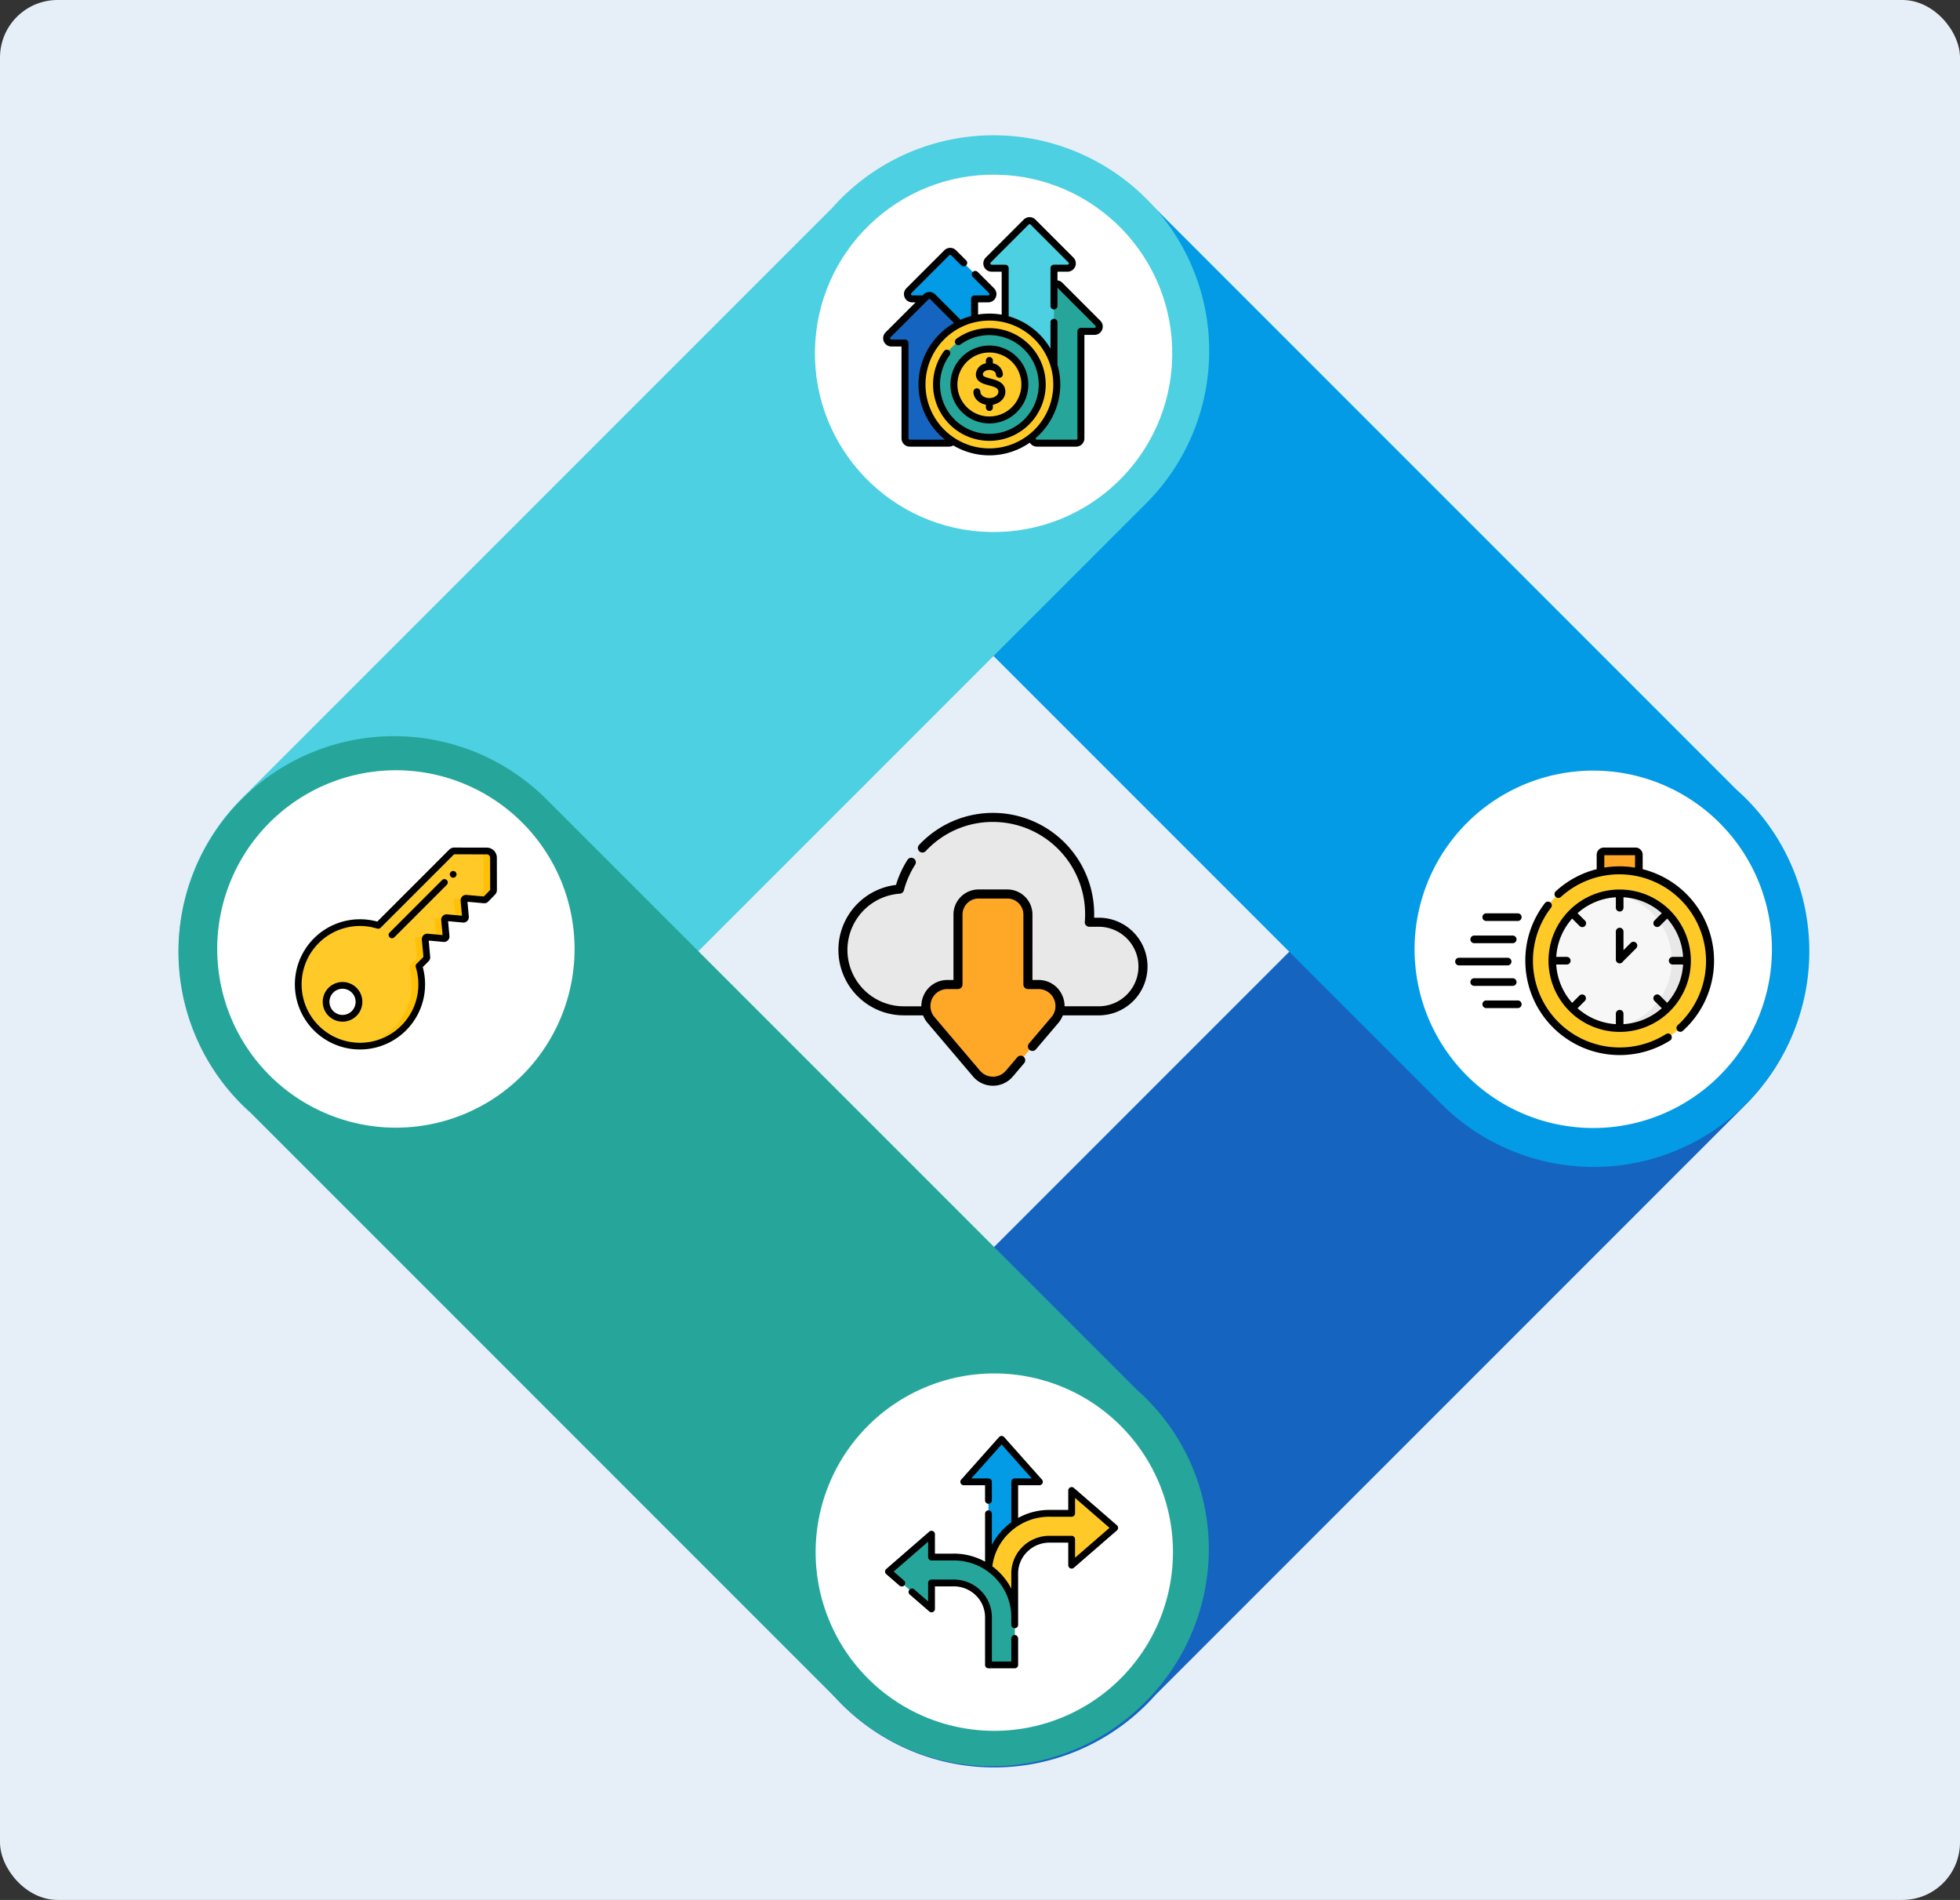 <svg xmlns="http://www.w3.org/2000/svg" width="681" height="660" viewBox="0 0 681 660">
  <rect x="0" y="0" width="681" height="660" fill="#333333" stroke="none"/>
  <g id="Grupo_1071921" data-name="Grupo 1071921" transform="translate(-455 -897)">
    <rect id="Rectángulo_575" data-name="Rectángulo 575" width="681" height="660" rx="20" transform="translate(455 897)" fill="#E6EFF8"/>
    <path id="Trazado_144283" data-name="Trazado 144283" d="M1794.656,2014.865q1.583-1.584,3.048-3.237l96.572-96.574.685-.684,107.9-107.9a74.918,74.918,0,0,0-105.948-105.951q-1.584,1.583-3.051,3.242l-104.753,104.754-.685.683L1687.4,1910.22l.017.014a74.918,74.918,0,0,0,107.237,104.63Z" transform="translate(-941.256 -525.809)" fill="#1565c0"/>
    <path id="Trazado_144284" data-name="Trazado 144284" d="M1688.587,1545.52c1.055,1.055,2.138,2.069,3.238,3.047l96.572,96.574.685.684,107.9,107.9a74.918,74.918,0,0,0,105.951-105.951c-1.056-1.056-2.14-2.068-3.242-3.051l-104.752-104.753-.685-.685-101.017-101.019-.019.016a74.918,74.918,0,0,0-104.629,107.238Z" transform="translate(-941.232 -473.299)" fill="#039be5"/>
    <path id="Trazado_144285" data-name="Trazado 144285" d="M1533.741,1753.5q1.585-1.579,3.048-3.236l96.571-96.572.685-.684,107.9-107.9a74.918,74.918,0,1,0-105.951-105.951c-1.056,1.057-2.069,2.139-3.05,3.244l-104.752,104.75-.685.685-101.02,101.021.017.016A74.916,74.916,0,0,0,1533.741,1753.5Z" transform="translate(-888.754 -473.217)" fill="#4dd0e1"/>
    <path id="Trazado_144286" data-name="Trazado 144286" d="M1742.017,1908.68c-1.056-1.056-2.137-2.069-3.237-3.049l-96.573-96.574-.685-.684-107.9-107.9a74.917,74.917,0,1,0-105.948,105.95c1.054,1.058,2.137,2.071,3.24,3.051l104.752,104.753.687.685,101.021,101.019.015-.016c29.345,27.962,75.332,27.059,104.153-1.765C1770.8,1984.9,1771.274,1937.934,1742.017,1908.68Z" transform="translate(-888.73 -525.799)" fill="#26a69a"/>
    <path id="Trazado_144287" data-name="Trazado 144287" d="M1744.97,1955.679a62.075,62.075,0,1,0,62.077,62.075A62.076,62.076,0,0,0,1744.97,1955.679Z" transform="translate(-944.502 -581.568)" fill="#fff"/>
    <path id="Trazado_144288" data-name="Trazado 144288" d="M2005.5,1693.508a62.077,62.077,0,1,0,62.075,62.076A62.079,62.079,0,0,0,2005.5,1693.508Z" transform="translate(-996.926 -528.813)" fill="#fff"/>
    <circle id="Elipse_4133" data-name="Elipse 4133" cx="62.077" cy="62.077" r="62.077" transform="translate(737.119 1080.783) rotate(-89.045)" fill="#fff"/>
    <path id="Trazado_144289" data-name="Trazado 144289" d="M1484.68,1693.359a62.077,62.077,0,1,0,62.074,62.077A62.077,62.077,0,0,0,1484.68,1693.359Z" transform="translate(-892.125 -528.783)" fill="#fff"/>
    <g id="cloud-2" transform="translate(746.297 1149.307)">
      <g id="Grupo_83934" data-name="Grupo 83934" transform="translate(1.573 31.643)">
        <path id="Trazado_144290" data-name="Trazado 144290" d="M96.372,73.991H93.108c.077-.931.119-1.872.119-2.823A33.6,33.6,0,0,0,27.165,62.5a21.162,21.162,0,0,0,1.5,42.271h67.71a15.387,15.387,0,1,0,0-30.775Z" transform="translate(-7.5 -37.57)" fill="#e8e8e8"/>
        <path id="Trazado_144292" data-name="Trazado 144292" d="M183.991,195.842h-3.675V171.533a7.143,7.143,0,0,0-7.143-7.143h-10.01a7.143,7.143,0,0,0-7.143,7.143v24.309h-3.675a7.479,7.479,0,0,0-5.7,12.321l15.823,18.63a7.479,7.479,0,0,0,11.4,0l15.823-18.63A7.479,7.479,0,0,0,183.991,195.842Z" transform="translate(-116.038 -137.785)" fill="#ffa726"/>
      </g>
      <path id="Trazado_144294" data-name="Trazado 144294" d="M102.439,71.458a16.857,16.857,0,0,0-11.993-4.966H88.851q.023-.631.023-1.25A35.167,35.167,0,0,0,28.04,41.2a1.573,1.573,0,1,0,2.3,2.151A31.708,31.708,0,0,1,53.7,33.217,32.061,32.061,0,0,1,85.728,65.241c0,.878-.039,1.784-.114,2.693a1.573,1.573,0,0,0,1.568,1.7h3.264a13.814,13.814,0,0,1,0,27.628H78.589a9.09,9.09,0,0,0-.848-3.889,8.964,8.964,0,0,0-8.215-5.251h-2.1V65.39a8.726,8.726,0,0,0-8.716-8.716H48.7a8.726,8.726,0,0,0-8.716,8.716V88.126h-2.1a8.964,8.964,0,0,0-8.215,5.251,9.089,9.089,0,0,0-.848,3.889H22.736a19.588,19.588,0,0,1-1.388-39.127,1.573,1.573,0,0,0,1.411-1.164,31.886,31.886,0,0,1,3.9-8.887A1.573,1.573,0,0,0,24,46.4a35.027,35.027,0,0,0-3.984,8.7,22.736,22.736,0,0,0,2.717,45.308h6.682a9.152,9.152,0,0,0,1.563,2.625L46.8,121.668a9.052,9.052,0,0,0,13.8,0l3.95-4.653a1.573,1.573,0,1,0-2.4-2.037l-3.95,4.653a5.9,5.9,0,0,1-9,0L33.379,101a5.905,5.905,0,0,1,4.5-9.728h3.675A1.573,1.573,0,0,0,43.128,89.7V65.39a5.576,5.576,0,0,1,5.57-5.57H58.708a5.576,5.576,0,0,1,5.57,5.57V89.7a1.573,1.573,0,0,0,1.573,1.573h3.675a5.905,5.905,0,0,1,4.5,9.728l-7.8,9.182a1.573,1.573,0,1,0,2.4,2.037l7.8-9.182a9.155,9.155,0,0,0,1.563-2.625H90.446a16.962,16.962,0,0,0,11.993-28.955Z"/>
    </g>
    <g id="clave" transform="translate(557.457 1191.393)">
      <path id="Trazado_144295" data-name="Trazado 144295" d="M76.2,10.806a2.362,2.362,0,0,0-.83-1.823,1.913,1.913,0,0,0-.6-.35c-.047-.023-.117-.047-.176-.07a2.769,2.769,0,0,0-.339-.082,2.133,2.133,0,0,0-.386-.035h-3.53l-7.971-.011a1.456,1.456,0,0,0-.818.467l-25.4,25.4a21.726,21.726,0,0,0-2.841-.666,21.1,21.1,0,0,0-5.213-.211,21.439,21.439,0,0,0-15.1,34.69c.491.608.993,1.18,1.519,1.718A21.452,21.452,0,0,0,50.316,48.454l2.525-2.525a.747.747,0,0,0,.211-.573l-.573-6.219a.717.717,0,0,1,.164-.514.707.707,0,0,1,.62-.269l2.805.257,2.887.269a.731.731,0,0,0,.783-.783l-.526-5.692a.718.718,0,0,1,.163-.515.693.693,0,0,1,.62-.269l2.805.257,2.887.269a.73.73,0,0,0,.783-.783l-.514-5.715a.7.7,0,0,1,.164-.514.69.69,0,0,1,.608-.257l3.355.3,2.9.257a.694.694,0,0,0,.561-.21L75.9,22.8a1.189,1.189,0,0,0,.327-.818ZM27.8,64.9a5.743,5.743,0,0,1-8.088,0,.618.618,0,0,1-.117-.14,2.476,2.476,0,0,1-.362-.42l-.011-.012a2.717,2.717,0,0,1-.3-.444,2.8,2.8,0,0,1-.269-.479,4.634,4.634,0,0,1-.245-.549,2.785,2.785,0,0,1-.14-.444,5.7,5.7,0,0,1,7.048-7.048,2.75,2.75,0,0,1,.444.14,4.6,4.6,0,0,1,.549.245,2.8,2.8,0,0,1,.479.269,2.721,2.721,0,0,1,.444.3l.011.011a2.477,2.477,0,0,1,.421.362.615.615,0,0,1,.14.117A5.72,5.72,0,0,1,27.8,64.9Zm0,0" transform="translate(-7.203 -7.226)" fill="#fec108"/>
      <path id="Trazado_144296" data-name="Trazado 144296" d="M72.7,10.806a2.362,2.362,0,0,0-.83-1.823,1.91,1.91,0,0,0-.6-.35c-.047-.023-.116-.047-.175-.07a2.769,2.769,0,0,0-.339-.082,2.133,2.133,0,0,0-.386-.035h-.023l-7.971-.011a1.456,1.456,0,0,0-.818.467l-25.4,25.4a21.726,21.726,0,0,0-2.841-.666l-.666.666a21.571,21.571,0,0,0-4.547-.877,21.439,21.439,0,0,0-15.1,34.69c.491.608.993,1.18,1.519,1.718A21.342,21.342,0,0,0,28.12,76.154a21.437,21.437,0,0,0,18.689-27.7l2.525-2.525a.747.747,0,0,0,.211-.573l-.573-6.219a.724.724,0,0,1,.783-.783l2.887.269,2.805.257a.735.735,0,0,0,.783-.783L55.7,32.406a.725.725,0,0,1,.783-.783l2.887.269,2.805.257a.735.735,0,0,0,.783-.783l-.514-5.715a.713.713,0,0,1,.771-.771l2.9.257,3.354.3a.7.7,0,0,0,.561-.21l.047-.047L72.395,22.8a1.189,1.189,0,0,0,.327-.818ZM27.8,64.9a5.7,5.7,0,0,1-5.8,1.391c-1.976.643-.315.176-1.882-1.391a.618.618,0,0,1-.117-.14,2.476,2.476,0,0,1-.362-.42l-.011-.012a2.717,2.717,0,0,1-.3-.444,2.8,2.8,0,0,1-.269-.479,4.635,4.635,0,0,1-.245-.549,2.785,2.785,0,0,1-.14-.444,5.69,5.69,0,0,1,1.449-5.6c1.52-1.519-.245-2,1.683-1.449A1.166,1.166,0,0,1,22,55.42a5.639,5.639,0,0,1,3.32-.058,2.75,2.75,0,0,1,.444.14,4.6,4.6,0,0,1,.549.245,2.8,2.8,0,0,1,.479.269,2.721,2.721,0,0,1,.444.3l.011.011a2.477,2.477,0,0,1,.421.362.615.615,0,0,1,.14.117A5.72,5.72,0,0,1,27.8,64.9Zm0,0" transform="translate(-7.203 -7.226)" fill="#ffca28"/>
      <path id="Trazado_144297" data-name="Trazado 144297" d="M22.612,70.176c-.42,0-.839-.012-1.26-.035a22.617,22.617,0,1,1,7.271-44.386L53.527.85a2.633,2.633,0,0,1,1.515-.8c.049-.007.12.014.146-.009l11.47.01a3.593,3.593,0,0,1,2.494,1.032,3.482,3.482,0,0,1,1.022,2.5l.021,11.169a2.336,2.336,0,0,1-.66,1.632h0L67.17,18.82a1.867,1.867,0,0,1-1.5.557l-5.7-.513.465,5.173a1.884,1.884,0,0,1-2.047,2.045l-5.159-.472.471,5.158a1.883,1.883,0,0,1-2.049,2.046l-5.157-.471.519,5.679a1.878,1.878,0,0,1-.544,1.5L44.43,41.562A22.616,22.616,0,0,1,22.612,70.176Zm-.03-42.9A20.284,20.284,0,1,0,42,41.567a1.166,1.166,0,0,1,.29-1.17l2.373-2.373-.549-6.01a1.885,1.885,0,0,1,2.047-2.048l5.158.472-.472-5.158a1.884,1.884,0,0,1,2.047-2.047l5.159.472-.465-5.172a1.885,1.885,0,0,1,2.046-2.046l6.019.542,2.2-2.267,0,0-.02-11.179a1.168,1.168,0,0,0-1.168-1.192h-.006l-11.337-.01a1.553,1.553,0,0,0-.147.127L29.786,27.9a1.169,1.169,0,0,1-1.17.29A20.521,20.521,0,0,0,22.582,27.273Zm0,0" transform="translate(0)"/>
      <path id="Trazado_144298" data-name="Trazado 144298" d="M76.347,349.2a6.885,6.885,0,1,1,4.871-2.014A6.885,6.885,0,0,1,76.347,349.2Zm0-11.433a4.548,4.548,0,1,0,3.218,1.331A4.548,4.548,0,0,0,76.347,337.769Zm0,0" transform="translate(-59.793 -288.689)"/>
      <path id="Trazado_144299" data-name="Trazado 144299" d="M235.087,99.266a1.169,1.169,0,0,1-.827-2l18.2-18.2a1.169,1.169,0,1,1,1.653,1.653l-18.2,18.2A1.167,1.167,0,0,1,235.087,99.266Zm0,0" transform="translate(-201.345 -67.722)"/>
      <path id="Trazado_144300" data-name="Trazado 144300" d="M388.908,59.618a1.169,1.169,0,1,0-1.169,1.169A1.169,1.169,0,0,0,388.908,59.618Zm0,0" transform="translate(-332.74 -50.276)"/>
    </g>
    <g id="ganancia" transform="translate(741.879 972.434)">
      <g id="Grupo_83936" data-name="Grupo 83936" transform="translate(28.412 11.876)">
        <g id="Grupo_83935" data-name="Grupo 83935">
          <path id="Trazado_144301" data-name="Trazado 144301" d="M101.4,87.149,88.221,73.966a1.668,1.668,0,0,0-2.359,0L72.679,87.149A1.668,1.668,0,0,0,73.858,90h4.7v21a1.668,1.668,0,0,0,1.668,1.668H93.852a1.668,1.668,0,0,0,1.668-1.668V90h4.7a1.668,1.668,0,0,0,1.179-2.848Z" transform="translate(-72.187 -73.477)" fill="#039be5"/>
        </g>
      </g>
      <g id="Grupo_83941" data-name="Grupo 83941" transform="translate(21.183 23.164)">
        <g id="Grupo_83938" data-name="Grupo 83938" transform="translate(44.167)">
          <g id="Grupo_83937" data-name="Grupo 83937">
            <path id="Trazado_144303" data-name="Trazado 144303" d="M329.942,156.992l-13.183-13.183a1.668,1.668,0,0,0-2.359,0l-13.183,13.183a1.668,1.668,0,0,0,1.18,2.848h4.7V197a1.668,1.668,0,0,0,1.668,1.668H322.39A1.668,1.668,0,0,0,324.058,197V159.84h4.7A1.668,1.668,0,0,0,329.942,156.992Z" transform="translate(-300.725 -143.32)" fill="#26a69a"/>
          </g>
        </g>
        <g id="Grupo_83940" data-name="Grupo 83940" transform="translate(0 4.041)">
          <g id="Grupo_83939" data-name="Grupo 83939">
            <path id="Trazado_144305" data-name="Trazado 144305" d="M56.679,181.992,43.5,168.809a1.668,1.668,0,0,0-2.359,0L27.954,181.992a1.668,1.668,0,0,0,1.18,2.848h4.7v33.117a1.668,1.668,0,0,0,1.668,1.668H49.127a1.668,1.668,0,0,0,1.668-1.668V184.84h4.7a1.668,1.668,0,0,0,1.179-2.848Z" transform="translate(-27.462 -168.32)" fill="#1565c0"/>
            <path id="Trazado_144306" data-name="Trazado 144306" d="M106.1,168.806l13.184,13.184Z" transform="translate(-90.063 -168.318)" fill="#1565c0"/>
          </g>
        </g>
      </g>
      <g id="Grupo_83946" data-name="Grupo 83946" transform="translate(19.973 0)">
        <g id="Grupo_83943" data-name="Grupo 83943" transform="translate(36.018 1.212)">
          <g id="Grupo_83942" data-name="Grupo 83942">
            <path id="Trazado_144307" data-name="Trazado 144307" d="M272.036,21.172,258.853,7.989a1.668,1.668,0,0,0-2.359,0L243.311,21.172a1.668,1.668,0,0,0,1.18,2.848h4.7V61.178a1.668,1.668,0,0,0,1.668,1.668h13.621a1.668,1.668,0,0,0,1.668-1.668V24.02h4.7A1.668,1.668,0,0,0,272.036,21.172Z" transform="translate(-242.819 -7.5)" fill="#4dd0e1"/>
          </g>
        </g>
        <g id="Grupo_83945" data-name="Grupo 83945">
          <path id="Trazado_144316" data-name="Trazado 144316" d="M23.411,0A23.411,23.411,0,1,1,0,23.411,23.411,23.411,0,0,1,23.411,0Z" transform="translate(13.501 34.719)" fill="#ffca28"/>
          <path id="Trazado_144318" data-name="Trazado 144318" d="M18.362,0A18.362,18.362,0,1,1,0,18.362,18.362,18.362,0,0,1,18.362,0Z" transform="translate(18.551 39.769)" fill="#26a69a"/>
          <path id="Trazado_144317" data-name="Trazado 144317" d="M12.321,0A12.321,12.321,0,1,1,0,12.321,12.321,12.321,0,0,1,12.321,0Z" transform="translate(24.592 45.809)" fill="#ffca28"/>
          <g id="Grupo_83944" data-name="Grupo 83944">
            <path id="Trazado_144312" data-name="Trazado 144312" d="M95.425,35.979,82.242,22.8a2.893,2.893,0,0,0-1.705-.821V18.944h3.492a2.88,2.88,0,0,0,2.037-4.917L72.883.844a2.88,2.88,0,0,0-4.074,0L55.626,14.027a2.88,2.88,0,0,0,2.037,4.917h3.492V33.878a24.706,24.706,0,0,0-8.2-.057V29.608H56.45a2.88,2.88,0,0,0,2.037-4.917l-5.664-5.664a1.212,1.212,0,0,0-1.714,1.714l5.664,5.664a.456.456,0,0,1-.322.778h-4.7A1.212,1.212,0,0,0,50.533,28.4v5.943a24.438,24.438,0,0,0-3.66,1.3l-8.8-8.8a2.884,2.884,0,0,0-4.073,0l-.347.347H30.083a.456.456,0,0,1-.322-.778L42.944,13.222a.456.456,0,0,1,.644,0L47.1,16.736a1.212,1.212,0,1,0,1.714-1.714L45.3,11.508a2.884,2.884,0,0,0-4.073,0L28.047,24.691a2.88,2.88,0,0,0,2.037,4.917H31.23L20.818,40.02a2.88,2.88,0,0,0,2.037,4.917h3.492v31.9a2.883,2.883,0,0,0,2.88,2.88H42.848a2.878,2.878,0,0,0,1.487-.415,24.571,24.571,0,0,0,26.6-.97,2.878,2.878,0,0,0,2.457,1.385H87.016a2.883,2.883,0,0,0,2.88-2.88V40.9h3.492a2.88,2.88,0,0,0,2.037-4.917ZM29.227,77.3a.456.456,0,0,1-.456-.456V43.725a1.212,1.212,0,0,0-1.212-1.212h-4.7a.456.456,0,0,1-.322-.778L35.716,28.551a.456.456,0,0,1,.644,0L44.6,36.794a24.6,24.6,0,0,0-3.156,40.5H29.227Zm27.658,3.031a22.2,22.2,0,1,1,22.2-22.2A22.224,22.224,0,0,1,56.885,80.329ZM93.81,38.191a.434.434,0,0,1-.421.281h-4.7a1.212,1.212,0,0,0-1.212,1.212V76.842a.456.456,0,0,1-.456.456H73.395a.456.456,0,0,1-.456-.456c0-.018,0-.036,0-.054a24.6,24.6,0,0,0,7.6-25.507V36.517a1.212,1.212,0,1,0-2.424,0v9.149A24.731,24.731,0,0,0,63.58,34.432v-16.7a1.212,1.212,0,0,0-1.212-1.212h-4.7a.456.456,0,0,1-.322-.778L70.524,2.558a.456.456,0,0,1,.644,0L84.352,15.741a.456.456,0,0,1-.322.778h-4.7a1.212,1.212,0,0,0-1.212,1.212V30.853a1.212,1.212,0,1,0,2.424,0V24.52L93.711,37.694A.435.435,0,0,1,93.81,38.191Z" transform="translate(-19.973 0)"/>
            <path id="Trazado_144313" data-name="Trazado 144313" d="M146.818,238.548a19.43,19.43,0,0,0-11.485,3.724,1.212,1.212,0,1,0,1.424,1.962A17.148,17.148,0,1,1,133,247.962a1.212,1.212,0,1,0-1.952-1.438,19.574,19.574,0,1,0,15.768-7.976Z" transform="translate(-109.906 -199.992)"/>
            <path id="Trazado_144314" data-name="Trazado 144314" d="M178.153,302.989a13.533,13.533,0,1,0-13.533-13.533A13.548,13.548,0,0,0,178.153,302.989Zm0-24.641a11.108,11.108,0,1,1-11.108,11.108A11.121,11.121,0,0,1,178.153,278.348Z" transform="translate(-141.241 -231.326)"/>
            <path id="Trazado_144315" data-name="Trazado 144315" d="M218.355,317.227v.958a1.212,1.212,0,1,0,2.424,0v-.958c2.478-.459,4.337-2.293,4.337-4.481,0-3.25-2.946-4.021-5.1-4.584-2.011-.526-2.724-.834-2.724-1.513,0-.8,1.062-1.5,2.272-1.5s2.273.7,2.273,1.5a1.212,1.212,0,0,0,2.424,0,4.128,4.128,0,0,0-3.485-3.8v-.98a1.212,1.212,0,0,0-2.424,0v.98a4.128,4.128,0,0,0-3.485,3.8c0,2.671,2.621,3.357,4.535,3.858,2.466.645,3.286,1.059,3.286,2.239s-1.431,2.168-3.124,2.168-3.124-.993-3.124-2.168a1.212,1.212,0,1,0-2.424,0c0,2.188,1.858,4.022,4.336,4.481Z" transform="translate(-182.656 -252.067)"/>
          </g>
        </g>
      </g>
    </g>
    <g id="velocidad" transform="translate(960.602 1140.904)">
      <g id="Grupo_83947" data-name="Grupo 83947" transform="translate(50.489 51.852)">
        <path id="Trazado_144319" data-name="Trazado 144319" d="M299.16,66.643H285.83v-7.5a1.115,1.115,0,0,1,1.115-1.115h11.1a1.115,1.115,0,0,1,1.115,1.115Z" transform="translate(-285.83 -58.027)" fill="#ffa726"/>
      </g>
      <g id="Grupo_83948" data-name="Grupo 83948" transform="translate(25.697 58.373)">
        <path id="Trazado_144331" data-name="Trazado 144331" d="M31.457,0A31.457,31.457,0,1,1,0,31.457,31.457,31.457,0,0,1,31.457,0Z" fill="#ffca28"/>
      </g>
      <g id="Grupo_83950" data-name="Grupo 83950" transform="translate(33.749 66.426)">
        <circle id="Elipse_4135" data-name="Elipse 4135" cx="23.405" cy="23.405" r="23.405" fill="#f7f7f7"/>
      </g>
      <g id="Grupo_83951" data-name="Grupo 83951" transform="translate(54.504 66.426)">
        <path id="Trazado_144321" data-name="Trazado 144321" d="M311.213,140.534a23.642,23.642,0,0,0-2.65.15,23.405,23.405,0,0,1,0,46.509,23.642,23.642,0,0,0,2.65.15,23.4,23.4,0,0,0,0-46.81Z" transform="translate(-308.563 -140.534)" fill="#e8e8e8"/>
      </g>
      <g id="Grupo_83952" data-name="Grupo 83952" transform="translate(0 50.527)">
        <path id="Trazado_144322" data-name="Trazado 144322" d="M208.291,182.493a24.73,24.73,0,1,0-24.73-24.73A24.758,24.758,0,0,0,208.291,182.493Zm-18.413-26.055h-3.627a21.99,21.99,0,0,1,5.526-13.315l2.557,2.557a1.325,1.325,0,1,0,1.873-1.873l-2.557-2.557a21.99,21.99,0,0,1,13.315-5.526v3.627a1.325,1.325,0,0,0,2.65,0v-3.627a21.989,21.989,0,0,1,13.315,5.526l-2.557,2.557a1.325,1.325,0,0,0,1.874,1.873l2.557-2.557a21.99,21.99,0,0,1,5.526,13.315H226.7a1.325,1.325,0,0,0,0,2.65h3.627A21.989,21.989,0,0,1,224.8,172.4l-2.557-2.557a1.325,1.325,0,0,0-1.874,1.873l2.557,2.557a21.99,21.99,0,0,1-13.315,5.526v-3.627a1.325,1.325,0,0,0-2.65,0V179.8a21.99,21.99,0,0,1-13.315-5.526l2.557-2.557a1.325,1.325,0,0,0-1.873-1.873l-2.557,2.557a21.99,21.99,0,0,1-5.526-13.315h3.627a1.325,1.325,0,1,0,0-2.649Z" transform="translate(-151.137 -118.46)"/>
        <path id="Trazado_144323" data-name="Trazado 144323" d="M186.821,202.822a30.136,30.136,0,0,1-39.928-43.9,1.325,1.325,0,0,0-2.1-1.619,32.47,32.47,0,0,0-6.82,20.018,32.788,32.788,0,0,0,50.26,27.739,1.325,1.325,0,1,0-1.415-2.24Z" transform="translate(-113.604 -138.02)"/>
        <path id="Trazado_144324" data-name="Trazado 144324" d="M226.017,58.035V53.013a2.489,2.489,0,0,0-2.486-2.486H212.523a2.489,2.489,0,0,0-2.486,2.486v5.02a32.679,32.679,0,0,0-14.224,7.689,1.325,1.325,0,1,0,1.8,1.948,30.132,30.132,0,1,1,40.569,44.564,1.325,1.325,0,0,0,1.773,1.969,32.784,32.784,0,0,0-13.933-56.168Zm-13.33-.552V53.177h10.681v4.309a32.921,32.921,0,0,0-10.681,0Z" transform="translate(-160.873 -50.527)"/>
        <path id="Trazado_144325" data-name="Trazado 144325" d="M317.387,220.622a1.324,1.324,0,0,0,1.156-.679l4.57-4.57a1.325,1.325,0,1,0-1.874-1.874l-2.528,2.528v-6.452a1.325,1.325,0,1,0-2.65,0V219.3a1.325,1.325,0,0,0,1.325,1.325Z" transform="translate(-260.233 -180.391)"/>
        <path id="Trazado_144326" data-name="Trazado 144326" d="M19.55,268.553a1.325,1.325,0,0,0-1.325-1.325H1.325a1.325,1.325,0,1,0,0,2.65h16.9A1.325,1.325,0,0,0,19.55,268.553Z" transform="translate(0 -228.95)"/>
        <path id="Trazado_144327" data-name="Trazado 144327" d="M31.239,226.2H44.621a1.325,1.325,0,1,0,0-2.65H31.239a1.325,1.325,0,1,0,0,2.65Z" transform="translate(-24.63 -192.987)"/>
        <path id="Trazado_144328" data-name="Trazado 144328" d="M65.842,179.871H54.867a1.325,1.325,0,1,0,0,2.65H65.842a1.325,1.325,0,0,0,0-2.65Z" transform="translate(-44.084 -157.024)"/>
        <path id="Trazado_144329" data-name="Trazado 144329" d="M45.946,308.846a1.325,1.325,0,0,0-1.325-1.325H31.239a1.325,1.325,0,1,0,0,2.65H44.621A1.325,1.325,0,0,0,45.946,308.846Z" transform="translate(-24.63 -262.126)"/>
        <path id="Trazado_144330" data-name="Trazado 144330" d="M65.842,351.2H54.867a1.325,1.325,0,1,0,0,2.65H65.842a1.325,1.325,0,1,0,0-2.65Z" transform="translate(-44.084 -298.089)"/>
      </g>
    </g>
    <g id="giro" transform="translate(762.518 1395.051)">
      <path id="Trazado_144332" data-name="Trazado 144332" d="M172.875,23.011,186.021,8.252l13.146,14.759h-8.587v63.6h-9.12v-63.6Z" transform="translate(-145.537 -6.296)" fill="#039be5"/>
      <path id="Trazado_144334" data-name="Trazado 144334" d="M236.279,181.161V149.419a11.753,11.753,0,0,1,3.637-8.526,12.084,12.084,0,0,1,8.705-3.392l7.444,0v9.014l14.956-12.973-14.956-12.973V128.5l-7.181,0h-.037a21.2,21.2,0,0,0-15.305,5.952,20.625,20.625,0,0,0-6.383,14.962v31.742Z" transform="translate(-191.237 -100.849)" fill="#ffca28"/>
      <path id="Trazado_144336" data-name="Trazado 144336" d="M42.221,262.014V245.459a11.753,11.753,0,0,0-3.637-8.526,12.084,12.084,0,0,0-8.705-3.392l-7.444,0v9.014L7.479,229.579l14.956-12.973v7.937l7.181,0h.037A21.2,21.2,0,0,1,44.957,230.5a20.625,20.625,0,0,1,6.383,14.962v16.554h-9.12Z" transform="translate(-6.296 -181.702)" fill="#26a69a"/>
      <path id="Trazado_144337" data-name="Trazado 144337" d="M80.559,31.8,65.6,18.824a1.183,1.183,0,0,0-1.958.893v6.755l-5.982,0h-.027a22.491,22.491,0,0,0-11.409,2.779V17.9h7.4a1.183,1.183,0,0,0,.883-1.969L41.367,1.169a1.183,1.183,0,0,0-1.767,0L26.454,15.928a1.183,1.183,0,0,0,.883,1.969h7.4v5.207a1.183,1.183,0,1,0,2.365,0v-6.39a1.183,1.183,0,0,0-1.183-1.183H29.975l10.509-11.8,10.509,11.8H45.044a1.183,1.183,0,0,0-1.183,1.183V30.761a22.659,22.659,0,0,0-2.377,2,22.156,22.156,0,0,0-4.377,5.872V27.836a1.183,1.183,0,1,0-2.365,0v16.6a22.454,22.454,0,0,0-11.408-2.78h-.028l-5.984,0V34.9a1.183,1.183,0,0,0-1.958-.893L.408,46.984a1.182,1.182,0,0,0,0,1.787l4.606,4a1.183,1.183,0,1,0,1.55-1.787l-3.576-3.1L14.956,37.5v5.346a1.183,1.183,0,0,0,1.182,1.183l7.181,0h.063A20.04,20.04,0,0,1,37.84,49.647a19.45,19.45,0,0,1,6.019,13.938v2.8a1.183,1.183,0,0,0,1.183,1.183h0a1.183,1.183,0,0,0,1.183-1.183V63.757c0-.058,0-.115,0-.173V48.57A10.581,10.581,0,0,1,49.5,40.9a10.893,10.893,0,0,1,7.859-3.061.15.15,0,0,0,.025,0l6.261,0v7.831a1.183,1.183,0,0,0,1.958.893L80.559,33.583a1.182,1.182,0,0,0,0-1.786ZM66.011,43.072V36.65a1.183,1.183,0,0,0-1.183-1.183h0l-7.431,0a13.276,13.276,0,0,0-9.538,3.723,12.925,12.925,0,0,0-4,9.377v5.266a22.168,22.168,0,0,0-4.377-5.892,22.741,22.741,0,0,0-2.219-1.88,19.337,19.337,0,0,1,5.863-11.6A20.025,20.025,0,0,1,57.6,28.838h.051l7.181,0a1.183,1.183,0,0,0,1.182-1.183V22.309L77.979,32.69Z"/>
      <path id="Trazado_144338" data-name="Trazado 144338" d="M88.6,335.484a1.183,1.183,0,0,0-1.183,1.183v8.01H80.66V329.305a12.925,12.925,0,0,0-4-9.377,13.259,13.259,0,0,0-9.538-3.723l-7.431,0h0a1.183,1.183,0,0,0-1.183,1.183v6.422l-4.817-4.178a1.183,1.183,0,1,0-1.55,1.787l6.774,5.877a1.183,1.183,0,0,0,1.958-.893v-7.831l6.26,0a.166.166,0,0,0,.025,0,10.909,10.909,0,0,1,7.859,3.061,10.579,10.579,0,0,1,3.275,7.674V345.86a1.183,1.183,0,0,0,1.183,1.183H88.6a1.183,1.183,0,0,0,1.183-1.183v-9.193A1.182,1.182,0,0,0,88.6,335.484Z" transform="translate(-43.552 -265.548)"/>
    </g>
  </g>
</svg>
